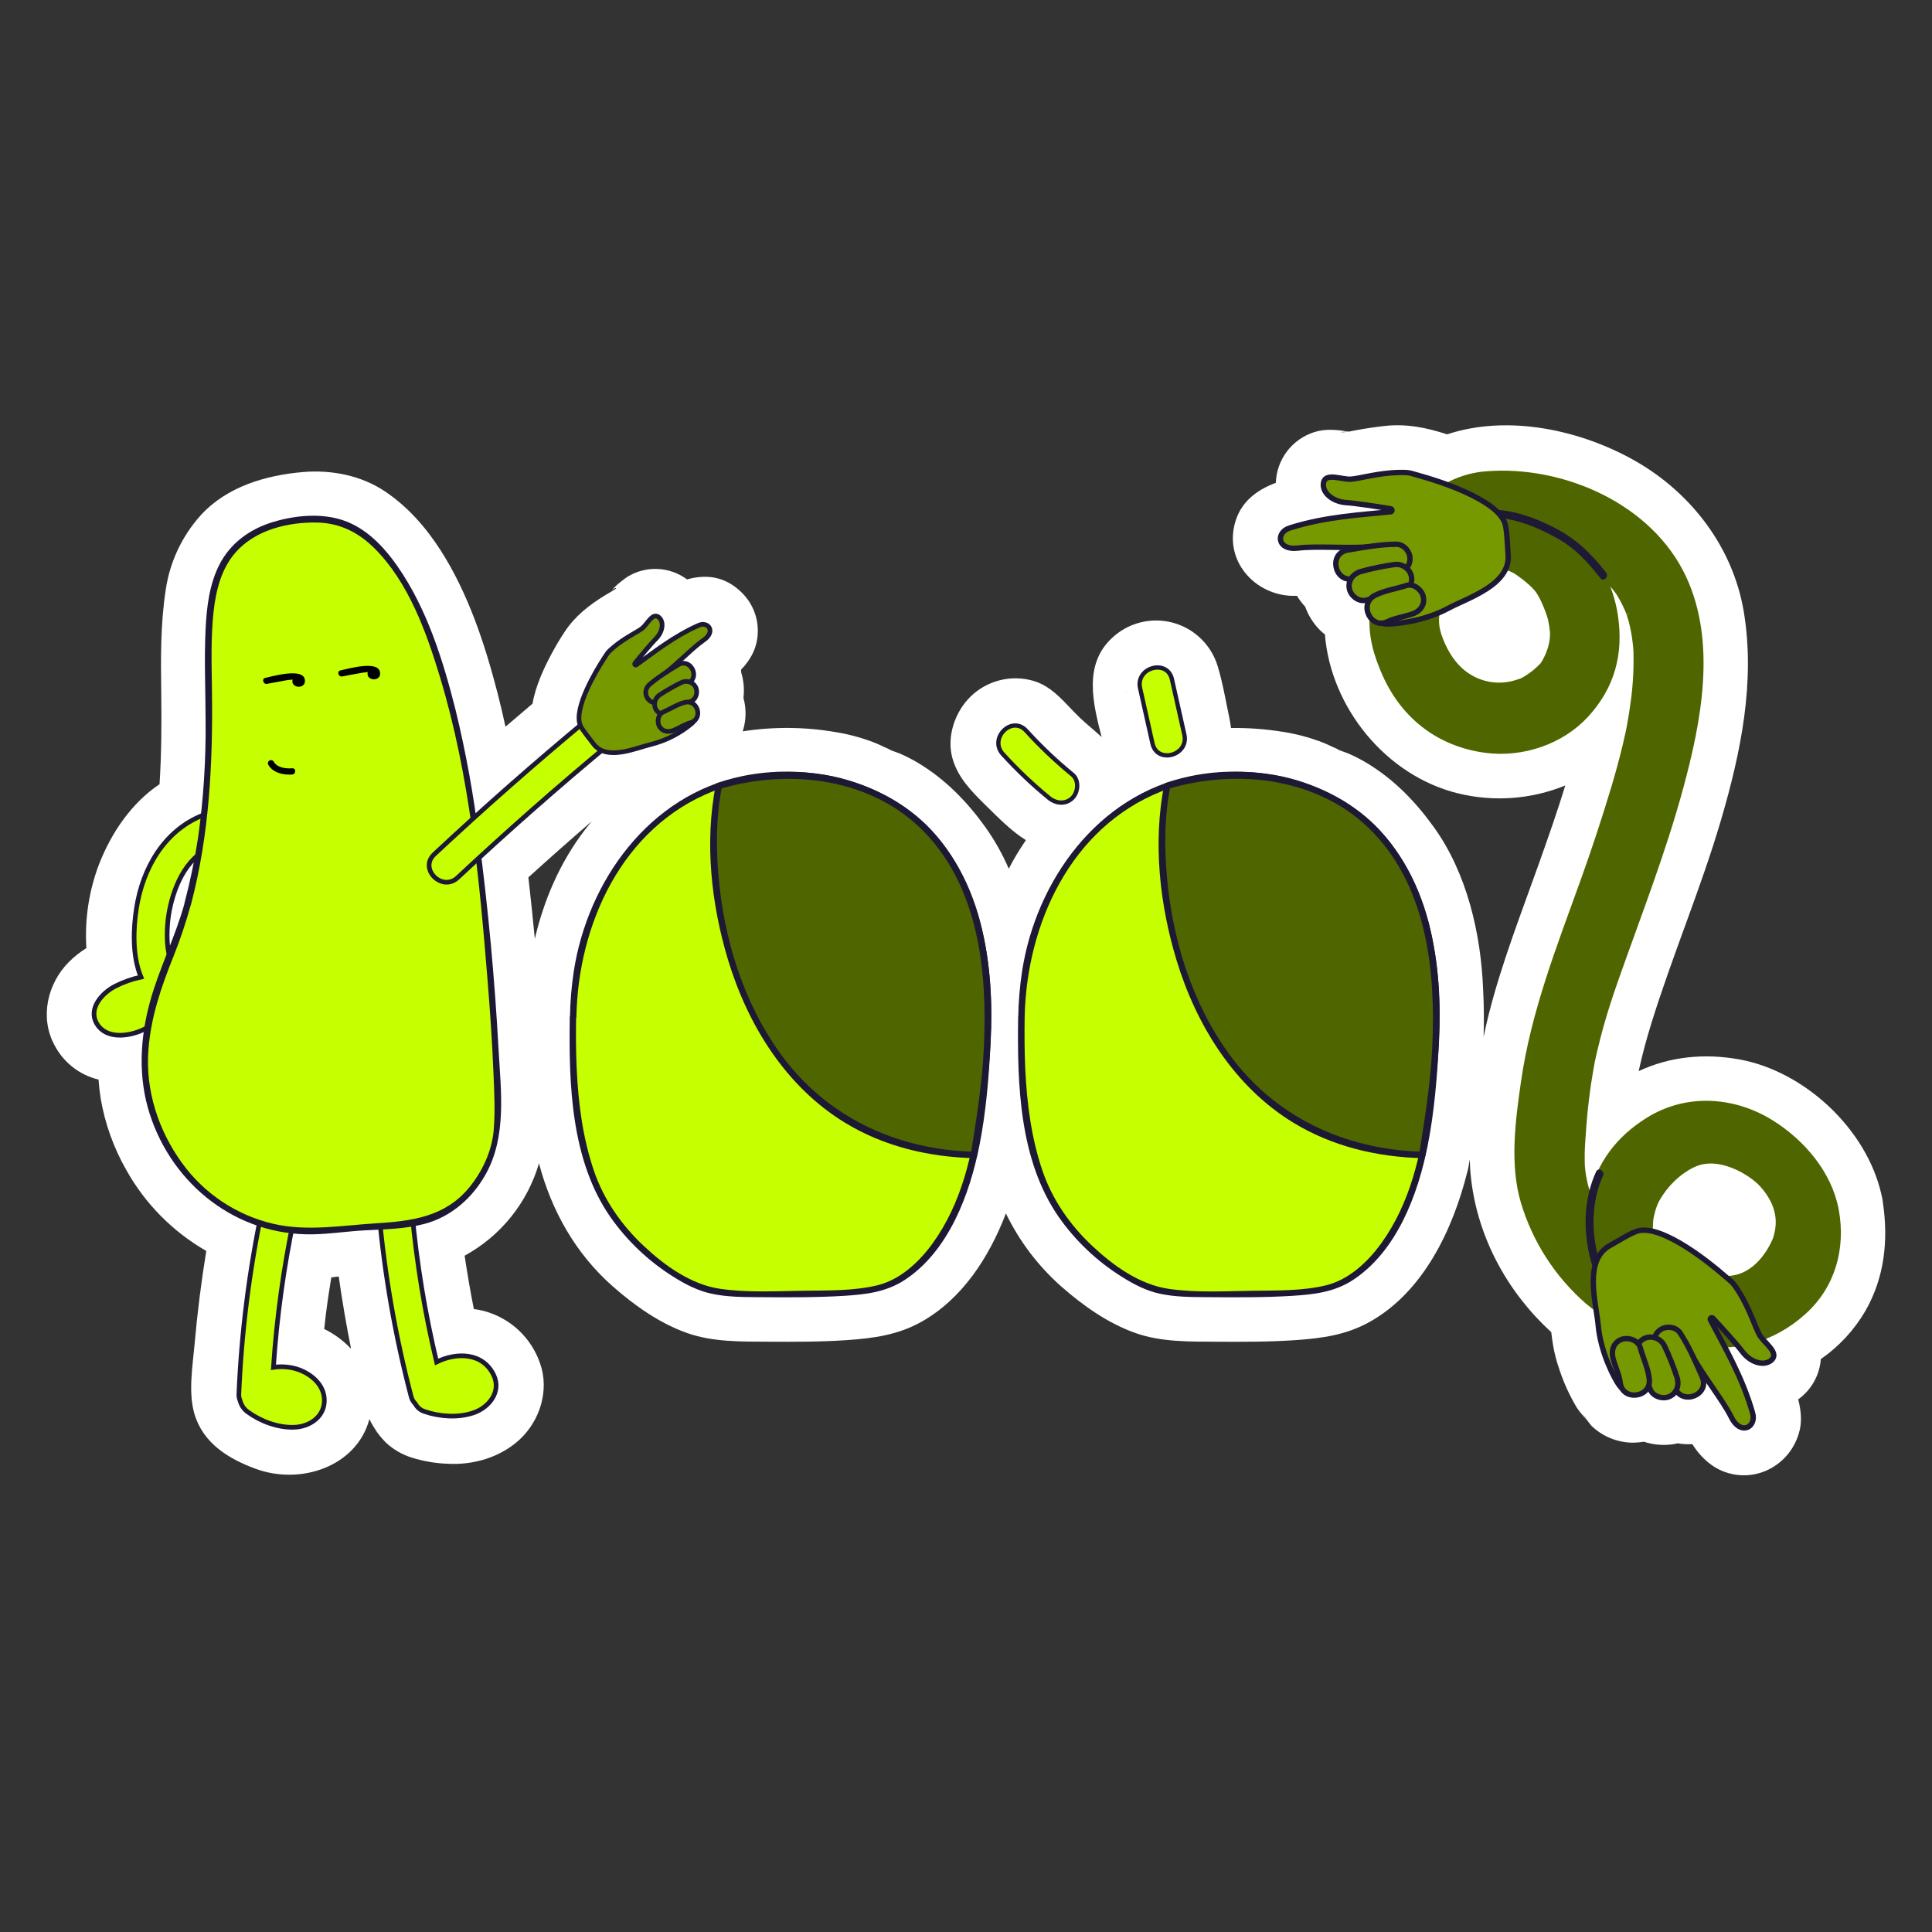 <svg width="1080" height="1080" viewBox="0 0 1080 1080" fill="none" xmlns="http://www.w3.org/2000/svg">
<rect x="0" y="0" width="1080" height="1080" fill="#333333" stroke="none"/>
<g clip-path="url(#clip0)">
<path d="M1052.56 672.328C1052.45 671.37 1052.3 670.388 1052.1 669.418C1052 668.848 1051.88 668.284 1051.72 667.729C1043.51 631.234 1008.87 598.824 972.226 592.2C953.051 588.739 933.589 590.511 916.056 598.752C916.056 598.5 916.152 598.237 916.212 597.985C918.081 589.373 920.406 580.858 923.007 572.438C934.871 533.978 950.762 496.897 962.099 458.246C973.16 420.542 981.274 381.22 974.79 341.959C968.798 306.158 945.621 275.712 914.402 257.83C883.915 240.379 843.192 231.48 808.942 242.798C797.593 239.098 786.244 236.726 773.96 238.127C768.591 238.738 763.174 239.517 757.913 240.523L754.102 241.265H754.042C747.499 240.307 741.399 239.493 734.868 241.493C728.753 243.393 723.38 247.148 719.496 252.236C715.611 257.324 713.407 263.495 713.189 269.891C702.403 273.963 693.235 280.671 690.143 293.151C684.642 315.273 703.398 334.113 725.005 333.059C726.308 335.234 727.843 337.262 729.583 339.108C731.326 343.969 734.098 348.397 737.708 352.091C738.632 353.018 739.612 353.886 740.644 354.69C743.904 395.653 774.907 433.621 814.946 443.466C834.926 448.4 855.959 446.865 875.01 439.082C870.648 453.323 865.699 467.397 860.785 481.278C850.683 509.76 839.537 537.955 832.143 567.311C831.112 571.4 830.178 575.5 829.339 579.612C829.614 570.785 829.543 561.945 829.075 553.142C827.877 522.001 820.039 488.022 801.512 462.354C791.181 447.981 779.149 435.585 763.893 426.422C760.629 424.475 757.242 422.738 753.755 421.224C752.952 420.877 742.466 417.248 750.028 419.559C746.433 418.481 743.149 416.529 739.685 415.164C732.566 412.387 725.17 410.38 717.623 409.175C707.879 407.579 698.015 406.833 688.142 406.947C687.926 405.151 687.626 403.354 687.255 401.534C685.242 392.036 683.6 382.07 680.807 372.788C679.084 366.84 675.852 361.439 671.424 357.107C666.997 352.775 661.524 349.661 655.538 348.065C649.551 346.47 643.254 346.447 637.256 348.001C631.258 349.554 625.764 352.63 621.306 356.93C605.727 371.77 610.904 393.018 615.83 412.026C611.767 408.205 607.273 404.731 603.33 400.923C595.433 393.281 588.613 383.723 577.516 380.561C571.45 378.832 565.035 378.728 558.915 380.261C552.796 381.794 547.188 384.908 542.654 389.293C533.762 397.892 528.98 411.966 532.48 424.099C535.584 434.878 543.206 442.484 550.959 450.125C557.766 456.809 565.34 464.618 573.49 469.648C569.958 474.762 566.756 480.095 563.902 485.614C560.385 477.437 556.011 469.657 550.851 462.402C540.521 448.029 528.477 435.633 513.221 426.47C509.959 424.525 506.577 422.789 503.095 421.272C502.292 420.925 491.794 417.296 499.356 419.607C495.76 418.529 492.489 416.577 489.025 415.212C481.905 412.438 474.509 410.431 466.963 409.223C449.825 406.29 432.324 406.157 415.143 408.828L415.407 408.073C417.163 402.222 417.226 395.993 415.587 390.107C416.172 385.32 415.739 380.463 414.316 375.854C414.316 375.363 414.316 374.872 414.256 374.369C419.745 368.656 423.484 361.889 423.628 353.049C423.685 348.875 422.868 344.734 421.23 340.893C419.591 337.052 417.167 333.597 414.113 330.748C404.885 321.968 394.471 321.01 384.056 323.885C379.388 320.419 373.805 318.397 367.999 318.07C362.192 317.742 356.417 319.122 351.388 322.04C350.189 322.699 343.838 327.25 341.8 330.305C343.25 328.352 346.246 328.077 342.915 329.993C342.423 330.269 341.956 330.568 341.465 330.856C341.361 331.056 341.273 331.264 341.201 331.478C341.265 331.267 341.349 331.063 341.453 330.868C340.362 331.502 339.272 332.137 338.193 332.796C329.397 338.186 321.535 344.33 315.795 352.966C313.326 356.667 311.001 360.511 308.904 364.416C304.278 372.92 299.46 383.089 297.675 393.365C292.617 397.629 287.584 401.917 282.575 406.229C281.192 399.841 279.686 393.477 278.057 387.137C270.986 359.853 261.698 331.658 246.407 307.787C238.078 294.816 228.143 283.425 215.32 274.766C202.041 265.807 185.359 262.537 169.54 263.867C148.58 265.627 126.853 272.011 112.208 288.025C101.726 299.668 94.922 314.149 92.65 329.646C89.69 348.81 89.882 367.889 90.133 387.209C90.361 404.3 90.277 421.356 89.187 438.376C73.475 448.904 62.258 465.48 55.355 483.135C49.678 498.069 47.271 514.047 48.297 529.99C44.781 532.173 41.524 534.749 38.59 537.667C26.498 549.777 22.123 568.701 30.404 584.139C32.884 588.948 36.372 593.166 40.63 596.506C44.888 599.846 49.817 602.23 55.08 603.495C55.331 606.956 55.715 610.465 56.278 614.047C58.67 628.07 63.497 641.568 70.539 653.931C81.065 672.834 96.543 688.515 115.312 699.289C112.492 716.536 110.315 733.863 108.781 751.27C107.69 763.703 105.185 778.028 108.625 790.185C113.419 806.677 127.584 815.421 142.768 821.014C168.114 830.428 199.429 819.757 206.499 793.299C208.045 796.575 209.993 799.645 212.3 802.438C205.553 794.413 213.498 804.366 215.895 806.582C220.024 810.379 224.949 813.207 230.312 814.858C236.644 816.828 243.207 817.963 249.834 818.236C264.359 819.134 279.603 814.75 290.388 804.797C301.821 794.245 307.166 777.249 301.977 762.338C299.578 755.201 295.446 748.77 289.949 743.621C284.453 738.473 277.764 734.768 270.483 732.837C268.641 732.36 266.772 731.996 264.886 731.748C263.903 726.801 262.969 721.83 262.118 716.848C261.267 711.865 260.5 706.919 259.721 701.948C269.708 696.497 278.52 689.13 285.654 680.27C292.788 671.41 298.102 661.23 301.294 650.314C308.245 676.664 321.667 700.714 342.555 719.099C354.803 729.879 368.753 739.772 384.284 745.234C398.785 750.312 414.772 749.941 429.944 750.025C444.408 750.097 458.921 750.133 473.362 749.139C488.234 748.12 502.004 746.264 515.175 738.838C537.945 726.01 552.913 702.834 562.308 678.317C569.814 693.818 580.314 707.683 593.203 719.111C605.463 729.891 619.413 739.784 634.944 745.246C649.433 750.324 665.432 749.953 680.592 750.037C695.057 750.109 709.569 750.145 724.01 749.151C738.883 748.132 752.664 746.276 765.823 738.85C795.699 722.082 812.166 687.348 820.195 655.249C820.462 654.426 820.67 653.585 820.818 652.733C821.058 651.188 821.321 649.643 821.585 648.11C821.705 651.991 821.957 655.883 822.436 659.764C826.439 692.63 842.953 722.561 867.161 744.683C867.436 747.078 867.748 749.474 868.143 751.786C868.898 756.323 870.041 760.786 871.559 765.128C874.027 772.721 877.339 780.013 881.434 786.867C883.088 789.466 885.401 791.658 887.054 794.197C881.578 785.657 888.037 795.395 889.655 797.048C895.917 803.071 904.262 806.447 912.952 806.474C914.96 806.439 916.962 806.258 918.944 805.935C925.08 807.96 931.653 808.267 937.951 806.821L939.149 807.025C941.433 807.329 943.741 807.413 946.04 807.276C948.541 811.353 951.728 814.967 955.46 817.96C959.819 821.41 965.021 823.634 970.528 824.403C976.035 825.171 981.648 824.456 986.786 822.332C991.22 820.468 995.189 817.652 998.412 814.084C1001.63 810.515 1004.03 806.281 1005.43 801.683C1007.54 795.323 1006.85 788.628 1005.21 782.256C1008.83 779.659 1011.84 776.299 1014.03 772.412C1016.21 768.526 1017.52 764.208 1017.85 759.762C1028 752.707 1036.5 743.528 1042.74 732.861C1053.51 714.045 1055.66 693.229 1052.56 672.328ZM298.969 524.792C297.874 513.334 296.676 501.887 295.374 490.453C307.022 479.889 318.795 469.473 330.691 459.204C329.385 460.809 328.09 462.426 326.832 464.067C312.99 482.189 304.122 502.921 298.969 524.792ZM629.839 387.915C629.695 387.556 629.539 387.209 629.419 386.837C629.515 386.813 629.659 387.269 629.839 387.915ZM181.237 742.898C181.776 737.58 182.435 732.263 183.202 726.993C182.219 733.448 183.706 723.567 183.873 722.465C184.293 719.662 184.748 716.86 185.204 714.081C186.402 713.937 187.6 713.782 188.859 713.614H189.362C191.272 727.14 193.568 740.595 196.253 753.977C191.951 749.416 186.865 745.664 181.237 742.898V742.898ZM896.69 765.655C896.462 766.17 896.222 766.697 896.007 767.224C896.174 766.745 896.402 766.218 896.642 765.751L896.69 765.655ZM755.037 241.217C754.822 241.202 754.605 241.202 754.39 241.217H754.306H755.037ZM753.839 241.217L752.892 241.397C750.507 241.876 746.48 241.517 753.851 241.253L753.839 241.217Z" fill="white"/>
<path d="M341.705 330.317C341.571 330.492 341.455 330.681 341.357 330.879V330.879C341.462 330.685 341.578 330.497 341.705 330.317V330.317Z" fill="white"/>
<path d="M275.911 768.542C269.859 756.109 255.358 755.786 244.057 761.355C237.535 733.998 232.961 706.213 230.371 678.209C229.305 666.483 210.813 666.363 211.904 678.209C215.027 712.868 221.04 747.207 229.88 780.866C230.26 782.303 231.027 783.608 232.097 784.639C232.644 785.69 233.394 786.623 234.303 787.383C235.212 788.144 236.263 788.717 237.394 789.071C245.723 791.909 255.874 792.664 264.358 789.861C273.263 786.999 280.525 778.004 275.911 768.542Z" fill="#C6FF00" stroke="#1D1935" stroke-width="2.6" stroke-miterlimit="10"/>
<path d="M181.286 781.825C180.663 772.243 171.015 765.895 162.327 764.434C159.192 763.905 155.993 763.873 152.847 764.338C154.718 736.306 158.567 708.442 164.364 680.952C166.761 669.358 149.013 664.411 146.556 676.041C139.346 710.091 134.985 744.681 133.517 779.453C133.481 780.69 133.727 781.918 134.236 783.046C134.885 785.605 136.433 787.846 138.598 789.358C145.681 794.497 155.232 798.078 164.101 797.862C173.197 797.706 181.933 791.73 181.286 781.825Z" fill="#C6FF00" stroke="#1D1935" stroke-width="2.6" stroke-miterlimit="10"/>
<path d="M124.648 462.223C123.449 457.827 117.96 453.91 113.287 455.779C91.715 464.378 79.731 485.494 76.292 507.7C74.494 519.151 73.895 534.35 78.808 546.195C73.813 547.257 68.978 548.968 64.427 551.286C57.117 555.035 48.98 563.826 54.229 572.426C59.478 581.025 71.953 579.396 79.731 575.791C83.799 573.905 87.599 571.489 91.032 568.605C92.439 567.324 93.679 565.871 94.723 564.281C95.698 563.809 96.576 563.159 97.312 562.365C98.995 561.571 100.354 560.221 101.159 558.544C104.61 554.591 105.197 547.824 99.433 544.171L99.133 543.992C98.777 543.669 98.441 543.325 98.127 542.961L97.983 542.794C97.923 542.686 97.851 542.554 97.731 542.363C97.384 541.776 97.048 541.165 96.725 540.578C96.184 539.739 95.81 538.804 95.622 537.823C95.083 536.087 94.651 534.326 94.28 532.541C93.081 526.708 93.225 518.264 94.28 511.425C96.593 496.993 103.484 479.482 118.176 473.625C122.814 471.745 126.098 467.409 124.648 462.223Z" fill="#C6FF00" stroke="#1D1935" stroke-width="2.6" stroke-miterlimit="10"/>
<path d="M104.97 505.317C132.929 400.887 96.653 328.987 138.693 300.206C152.08 291.043 173.651 288.875 185.563 291.007C238.569 300.505 258.918 420.266 262.933 446.484C273.035 512.431 280.334 612.657 277.517 634.276C275.72 648.05 263.137 679.443 230.18 683.778C212 686.174 195.606 685.91 186.846 687.192C156.166 691.707 125.007 680.868 105.018 657.165C87.809 636.803 78.916 610.909 81.277 585.493C84.681 549.022 95.383 541.153 104.97 505.317Z" fill="#C6FF00"/>
<path d="M106.707 505.844C117.109 466.427 119.027 426.374 118.487 385.807C118.296 371.183 117.792 356.403 119.398 341.827C120.693 330.185 123.653 318.112 131.49 309.045C142.6 296.193 160.995 291.762 177.401 292.109C189.961 292.385 200.483 297.667 209.303 306.482C228.418 325.538 238.389 353.457 246.023 378.729C262.681 433.824 268.061 492.202 272.663 549.357C274.018 566.126 275.156 582.822 275.839 599.59C276.283 610.37 276.894 621.329 275.947 632.084C274.928 643.583 269.512 655.069 262.189 663.944C248.659 680.281 230.072 682.629 210.01 683.85C191.015 685.048 171.577 688.486 152.774 684.114C132.1 679.279 113.891 667.096 101.542 649.835C88.575 631.869 81.361 609.735 82.919 587.481C84.249 568.617 90.109 551.789 97.06 534.434C100.791 525.083 103.992 515.53 106.647 505.82C106.758 505.366 106.689 504.887 106.452 504.484C106.216 504.08 105.831 503.785 105.381 503.661C104.93 503.536 104.449 503.592 104.039 503.816C103.628 504.04 103.322 504.415 103.184 504.862C98.055 523.666 89.066 541.069 83.901 559.802C78.233 580.39 77.094 602.273 83.71 622.766C96.532 662.531 132.533 690.773 174.789 689.995C184.496 689.815 194.203 688.282 203.922 687.779C214.924 687.192 226.489 687.036 237.19 684.186C252.099 680.293 264.095 669.705 271.513 656.41C283.353 635.175 279.998 609.998 278.703 586.679C276.558 547.153 272.867 507.724 267.726 468.523C264.794 444.561 260.472 420.79 254.783 397.33C247.784 369.399 238.724 340.198 222.066 316.363C215.415 306.853 207.146 297.834 196.516 292.744C183.106 286.324 166.556 287.618 152.714 291.774C139.747 295.642 128.662 303.643 122.526 315.86C116.989 326.867 115.527 339.479 114.928 351.624C114.077 368.919 114.928 386.263 114.928 403.558C115.135 425.272 113.717 446.972 110.686 468.475C108.815 480.714 106.29 492.844 103.124 504.814C102.987 505.289 103.045 505.798 103.284 506.231C103.524 506.663 103.925 506.983 104.4 507.119C104.875 507.256 105.385 507.198 105.818 506.959C106.251 506.72 106.57 506.319 106.707 505.844Z" fill="#1D1935"/>
<path d="M1026.39 676.448C1022.61 656.003 1007.53 638.373 990.155 627.545C968.979 614.37 942.614 612.729 921.162 626.228C904.816 636.504 894.21 650.182 889.152 670.544C887.416 667.089 886.204 663.396 885.557 659.584C884.786 656.042 884.384 652.43 884.359 648.805C884.215 642.589 884.778 636.348 885.234 630.144C885.992 619.392 887.304 608.686 889.164 598.069C889.368 596.871 889.584 595.674 889.811 594.476C889.811 594.248 890.087 593.134 890.219 592.428C890.351 591.721 890.59 590.727 890.638 590.511C890.89 589.385 891.154 588.248 891.417 587.122C892.52 582.411 893.718 577.736 895.013 573.096C897.529 564.221 900.417 555.454 903.485 546.746C915.961 511.329 929.695 476.392 939.522 440.089C949.528 403.151 958.085 359.421 941.235 323.142C922.564 282.935 873.597 261.567 830.874 264.945C805.084 266.981 788.45 285.51 778.143 307.62C773.098 318.399 769.035 329.921 767.453 341.767C765.8 354.223 769.299 365.949 774.344 377.196C784.938 400.767 804.856 416.026 830.67 419.368C850.911 421.979 872.71 414.769 886.6 399.689C901.16 383.843 906.098 365.494 902.958 344.318C901.701 336.01 899.094 327.963 895.24 320.495C896.211 321.406 897.17 322.34 898.092 323.298C899.674 324.939 901.184 326.64 902.599 328.412C903.318 329.299 903.989 330.209 904.672 331.119C904.768 331.251 904.983 331.562 905.175 331.874C907.282 335.355 909.106 339 910.628 342.773C910.448 342.498 911.683 346.067 911.91 346.965C912.446 349.065 912.909 351.177 913.3 353.301C913.692 355.425 914.007 357.605 914.247 359.841C914.331 360.583 914.403 361.338 914.475 362.092C914.475 362.44 914.583 363.53 914.607 364.272C914.867 373.548 914.37 382.829 913.121 392.024C912.529 396.623 911.806 401.206 910.951 405.774L910.64 407.438C910.508 408.085 910.292 409.163 910.232 409.415C909.717 411.81 909.154 414.289 908.579 416.709C906.709 424.542 904.576 432.279 902.275 440.029C896.97 457.715 891.186 475.262 884.922 492.669C871.644 529.583 857.358 565.73 851.738 604.764C848.634 626.323 845.35 650.793 851.642 671.957C858.09 693.426 870.454 712.647 887.319 727.424C903.965 741.653 926.135 747.989 947.491 750.588C957.833 751.857 968.715 752.528 978.866 749.737C989.616 746.712 999.526 741.258 1007.83 733.796C1024.37 719.219 1030.36 697.912 1026.39 676.448ZM862.392 371.698C859.097 375.237 855.242 378.211 850.983 380.502C850.779 380.621 846.908 381.867 846.189 382.035C838.667 384.019 830.679 383.197 823.719 379.723C820.579 378.094 810.165 372.848 804.077 354.439V354.295C802.896 350.532 802.617 346.544 803.262 342.653C804.257 337.24 806.45 331.874 808.463 326.783C809.242 324.807 810.045 322.843 810.86 320.903C811.339 319.813 811.843 318.711 812.358 317.633C812.646 317.118 812.933 316.603 813.209 316.076C814.407 314.159 815.498 312.231 816.804 310.386C818.197 312.046 819.946 313.372 821.921 314.266C823.895 315.159 826.046 315.598 828.213 315.549C830.646 315.419 833.085 315.463 835.511 315.68C836.554 315.776 837.633 315.908 838.675 316.088L839.73 316.423C842.394 317.019 844.958 317.999 847.34 319.333C848.646 320.112 855.561 324.927 859.168 329.311C863.063 334.042 866.466 344.522 866.754 345.767C867.297 348.246 867.697 350.753 867.952 353.277C867.952 353.397 867.952 353.493 867.952 353.577C868.276 362.931 863.015 370.8 862.392 371.698ZM922.073 694.726C922.073 694.726 922.073 694.642 922.073 694.522C922.087 694.589 922.087 694.659 922.073 694.726V694.726ZM921.941 692.857C921.773 691.66 921.845 692.115 921.941 692.857V692.857ZM964.437 714.788C959.576 714.67 954.724 714.306 949.9 713.698C947.503 713.398 945.106 713.015 942.637 712.632L940.96 712.32C939.761 712.057 938.647 711.781 937.496 711.494C933.098 710.381 928.778 708.976 924.565 707.29L921.917 706.092C922.805 703.225 923.006 700.189 922.504 697.229C922.372 696.462 922.253 695.684 922.169 694.905C922.169 694.726 922.169 694.534 922.169 694.354C922.288 692.426 922.504 683.335 922.624 682.377C922.624 682.15 922.804 681.179 922.9 680.521C922.996 679.862 923.343 678.604 923.403 678.377C923.956 675.843 924.805 673.383 925.932 671.047C933.122 658.039 943.584 652.266 946.964 650.865C961.417 644.337 979.201 655.847 984.798 661.92C997.98 676.293 993.738 688.486 992.551 692.654C992.456 692.69 984.306 715.195 964.401 714.788H964.437Z" fill="#4F6600" stroke="#4F6600" stroke-width="3" stroke-miterlimit="10"/>
<path d="M320.3 568.401C319.821 598.344 321.163 628.743 330.739 656.171C340.314 683.599 363.012 705.337 386.381 717.363C396.124 722.369 407.125 723.208 420.476 723.351C444.108 723.507 481.871 723.89 494.43 719.255C526.787 707.278 544.272 661.237 548.191 623.305C551.786 588.894 569.199 480.069 487.934 443.478C462.555 432.075 433.961 429.997 407.197 437.609C370.046 447.886 321.583 488.692 320.3 568.401Z" fill="#C6FF00"/>
<path d="M318.503 568.401C317.963 605.902 319.018 648.457 341.273 680.425C350.65 693.756 362.601 705.077 376.422 713.722C383.145 717.962 390.096 721.579 397.993 723.244C406.382 725.028 415.047 725.064 423.592 725.124C439.662 725.22 455.769 725.376 471.828 724.381C483.956 723.627 495.413 722.297 505.791 715.482C530.31 699.349 542.091 667.669 547.543 640.121C551.199 621.628 552.805 602.129 553.703 583.301C554.806 560.604 553.775 537.464 547.975 515.39C541.851 492.058 529.855 470.199 510.716 455.072C484.135 434.064 448.039 427.093 415.143 433.812C363.012 444.472 328.641 492.238 320.768 542.806C319.481 551.288 318.76 559.847 318.611 568.425C318.611 570.737 322.206 570.737 322.206 568.425C323.201 516.623 347.732 462.606 398.365 442.424C429.272 430.111 466.195 432.95 495.149 449.095C516.577 461.073 531.892 480.536 540.293 503.376C553.859 540.255 551.079 580.378 546.812 618.67C543.84 645.343 537.453 672.663 521.502 694.833C513.904 705.385 503.25 715.434 490.235 718.536C477.221 721.639 463.223 721.339 449.981 721.519C434.401 721.722 417.935 722.717 402.488 720.441C386.261 718.045 371.592 707.493 359.86 696.486C347.492 684.904 337.569 670.723 332.069 654.638C325.801 636.288 323.272 616.885 322.386 597.59C321.93 587.852 321.906 578.115 322.05 568.377C322.134 566.09 318.539 566.09 318.503 568.401Z" fill="#1D1935"/>
<path d="M560.595 421.548C568.589 430.339 577.217 438.533 586.409 446.065C590.268 449.215 595.708 449.826 599.483 446.065C602.743 442.807 603.354 436.184 599.483 433.01C590.285 425.481 581.653 417.286 573.658 408.492C565.64 399.677 552.601 412.768 560.595 421.548V421.548Z" fill="#C6FF00" stroke="#1D1935" stroke-width="2.4" stroke-miterlimit="10"/>
<path d="M637.317 384.658L644.255 415.631C646.856 427.225 664.628 422.326 662.064 410.732L655.125 379.747C652.536 368.165 634.752 373.064 637.317 384.658Z" fill="#C6FF00" stroke="#1D1935" stroke-width="2.4" stroke-miterlimit="10"/>
<path d="M255.815 490.609C283.546 464.69 312.032 439.613 341.273 415.379C350.429 407.786 337.307 394.79 328.211 402.324C298.993 426.558 270.507 451.635 242.752 477.553C234.039 485.686 247.126 498.717 255.815 490.609Z" fill="#C6FF00" stroke="#1D1935" stroke-width="2.6" stroke-miterlimit="10"/>
<path d="M390.564 349.552C376.675 355.66 364.978 365.051 355.726 371.674C355.605 371.76 355.455 371.798 355.307 371.782C355.159 371.766 355.022 371.696 354.921 371.585C354.821 371.475 354.765 371.331 354.763 371.182C354.761 371.033 354.814 370.889 354.912 370.776C357.979 366.919 364.499 359.158 366.368 357.361C370.934 352.93 371.222 346.929 367.89 344.785C364.559 342.641 361.731 349.073 359.058 351.181C356.386 353.289 349.099 356.655 342.951 361.877C339.224 365.039 339.704 365.003 337.031 369.063C333.688 374.201 320.253 396.24 324.472 405.726C325.67 408.313 330.835 414.529 331.662 415.703C338.925 425.811 355.81 417.99 364.019 416.086C372.389 413.948 380.171 409.957 386.789 404.408C391.883 399.617 388.767 394.335 383.542 392.431C386.034 390.526 389.953 387.185 388.407 384.55C387.716 383.213 386.633 382.118 385.303 381.412C390.792 376.525 383.542 368.859 376.651 373.123C374.865 374.225 372.768 375.734 371.006 376.848C377.849 371.902 387.077 362.116 393.249 357.876C400.355 353.061 395.873 347.216 390.564 349.552Z" fill="#779900" stroke="#1D1935" stroke-width="2.6" stroke-miterlimit="10"/>
<path d="M379.022 371.698C373.366 375.183 367.685 378.609 362.676 383.005C361.67 384.016 361.07 385.36 360.988 386.783C360.906 388.207 361.349 389.611 362.233 390.73C364.21 393.125 367.026 393.449 369.879 392.215L370.514 391.94C371.385 391.538 372.106 390.872 372.575 390.035C376.55 387.056 380.704 384.324 385.014 381.855C391.486 377.818 385.542 367.638 379.022 371.698Z" fill="#779900" stroke="#1D1935" stroke-width="2.6" stroke-miterlimit="10"/>
<path d="M388.694 383.783C387.882 382.449 386.581 381.484 385.067 381.095C383.554 380.705 381.948 380.922 380.593 381.699C376.498 383.705 372.535 385.969 368.728 388.478C364.558 391.245 365.061 397.845 370.154 399.258L370.789 399.426C371.923 399.795 373.147 399.776 374.269 399.372C375.391 398.969 376.347 398.204 376.985 397.198C380.085 395.254 383.285 393.475 386.573 391.868C389.461 390.443 390.228 386.382 388.694 383.783Z" fill="#779900" stroke="#1D1935" stroke-width="2.6" stroke-miterlimit="10"/>
<path d="M382.787 392.646C378.532 393.736 374.745 396.311 370.743 398.036C367.806 399.234 367.147 403.594 368.621 406.097C370.407 409.115 373.787 409.451 376.735 408.181C379.946 406.804 383.182 404.696 385.843 404.025C393.249 402.132 390.193 390.754 382.787 392.646Z" fill="#779900" stroke="#1D1935" stroke-width="2.6" stroke-miterlimit="10"/>
<path d="M897.804 320.028C889.415 309.464 881.386 301.415 869.27 295.151C854.889 287.749 838.938 282.539 822.736 285.857C819.907 286.432 821.106 290.768 823.934 290.181C840.173 286.851 856.531 293.127 870.552 300.96C880.739 306.626 887.486 314.219 894.628 323.226C896.426 325.49 899.59 322.292 897.804 320.052V320.028Z" fill="#1E1A35"/>
<path d="M725.629 306.362C735.947 305.068 754.571 306.757 766.231 305.584C763.367 306.051 759.808 306.422 756.943 306.913C745.846 308.829 745.379 323.478 755.589 323.49C754.852 325.447 754.735 327.584 755.254 329.61C756.069 333.778 763.223 333.646 767.573 333.335C763.978 340.162 765.524 348.474 775.267 348.81C779.138 348.941 795.64 347.612 809.734 339.958C820.028 334.365 844.787 326.963 843.013 309.764C842.81 307.751 842.498 296.505 841.324 292.732C837.009 278.958 802.663 268.466 794.466 266.202C787.91 264.406 788.474 263.998 781.643 264.142C770.438 264.382 759.796 267.592 755.038 267.867C750.28 268.143 741.376 264.274 739.962 269.352C738.464 274.646 744.312 280.611 753.144 281.018C756.74 281.186 770.689 283.234 777.436 284.42C777.634 284.453 777.814 284.556 777.944 284.709C778.074 284.863 778.145 285.057 778.145 285.258C778.145 285.459 778.074 285.653 777.944 285.807C777.814 285.96 777.634 286.063 777.436 286.096C761.713 287.725 740.909 288.743 720.835 295.187C713.105 297.643 713.836 307.847 725.629 306.362Z" fill="#779900" stroke="#1D1935" stroke-width="3" stroke-miterlimit="10"/>
<path d="M753.169 307.536C762.264 305.955 771.324 304.278 780.588 304.23C784.639 304.23 787.994 308.063 788.174 311.872C788.378 316.231 785.622 319.154 781.595 320.435L780.672 320.735C779.4 321.131 778.034 321.106 776.777 320.663C769.898 320.998 763.079 322.424 756.296 323.609C745.906 325.418 742.694 309.416 753.169 307.536Z" fill="#779900" stroke="#1D1935" stroke-width="3" stroke-miterlimit="10"/>
<path d="M754.294 329.047C753.395 324.436 756.499 320.663 760.802 319.465C766.906 317.771 773.115 316.479 779.389 315.597C786.268 314.614 791.828 321.944 787.778 328.089L787.287 328.855C786.442 330.28 785.149 331.385 783.61 331.999C782.071 332.612 780.371 332.698 778.778 332.245C773.76 333.066 768.788 334.146 763.882 335.479C759.639 336.665 755.085 333.155 754.294 329.047Z" fill="#779900" stroke="#1D1935" stroke-width="3" stroke-miterlimit="10"/>
<path d="M768.591 332.82C774.008 330.041 780.324 329.227 786.076 327.334C790.295 325.945 794.944 329.814 795.664 333.766C796.61 338.557 793.399 342.006 789.156 343.348C784.554 344.857 779.245 345.66 775.854 347.396C766.482 352.307 759.16 337.671 768.591 332.82Z" fill="#779900" stroke="#1D1935" stroke-width="3" stroke-miterlimit="10"/>
<path d="M912.486 738.383C904.804 727.484 897.445 717.327 893.802 704.296C889.548 689.037 889.416 671.825 896.103 657.225C897.302 654.614 893.431 652.326 892.232 654.961C885.545 669.525 884.946 686.246 888.517 701.744C891.969 716.74 899.878 728.274 908.603 740.647C910.257 743.042 914.151 740.754 912.486 738.383V738.383Z" fill="#1E1A35"/>
<path d="M979.74 790.005C974.048 769.727 963.418 751.809 956.12 737.808C956.033 737.626 956.014 737.419 956.066 737.225C956.118 737.03 956.237 736.86 956.402 736.745C956.568 736.63 956.769 736.577 956.969 736.597C957.17 736.616 957.357 736.705 957.498 736.85C962.208 741.82 971.615 752.336 973.724 755.235C978.937 762.361 987.135 763.942 990.742 759.774C994.157 755.81 986.044 750.468 983.659 746.384C981.274 742.3 978.075 731.628 972.094 722.154C968.499 716.405 968.415 717.075 963.298 712.572C956.887 706.979 929.191 684.138 915.362 688.138C911.563 689.228 901.999 695.181 900.214 696.115C884.886 704.128 892.352 728.849 893.371 740.515C894.737 756.457 902.742 770.973 904.983 774.123C910.64 782.064 918.454 778.806 922.145 772.015C924.29 775.8 928.137 781.848 932.056 780.232C934.023 779.558 935.74 778.306 936.981 776.638C942.614 785.13 954.586 776.638 950.068 766.362C948.869 763.703 947.239 760.529 946.053 757.882C951.506 768.254 963.19 782.843 967.792 792.161C973.017 802.785 981.921 797.766 979.74 790.005Z" fill="#779900" stroke="#1D1935" stroke-width="3" stroke-miterlimit="10"/>
<path d="M951.577 769.823C947.874 761.367 944.279 752.899 939.21 745.138C936.993 741.76 931.935 741.078 928.664 743.03C924.901 745.27 923.978 749.174 925.068 753.247L925.332 754.169C925.707 755.446 926.48 756.57 927.537 757.379C931.049 763.368 933.625 769.775 936.381 776.076C940.66 785.753 955.832 779.573 951.577 769.823Z" fill="#779900" stroke="#1D1935" stroke-width="3" stroke-miterlimit="10"/>
<path d="M933.002 780.759C937.352 778.974 938.838 774.255 937.46 769.979C935.505 763.975 933.168 758.102 930.461 752.396C927.477 746.12 918.309 745.521 915.373 752.253L915.014 753.079C914.289 754.567 914.078 756.254 914.414 757.875C914.75 759.496 915.614 760.96 916.871 762.038C918.94 766.683 920.764 771.432 922.336 776.267C923.69 780.495 929.131 782.352 933.002 780.759Z" fill="#779900" stroke="#1D1935" stroke-width="3" stroke-miterlimit="10"/>
<path d="M921.964 770.913C921.305 764.925 918.489 759.152 916.907 753.319C915.709 749.019 909.944 747.33 906.217 748.827C901.711 750.672 900.585 755.259 901.759 759.607C903.042 764.29 905.354 769.189 905.714 772.937C906.876 783.418 923.127 781.453 921.964 770.913Z" fill="#779900" stroke="#1D1935" stroke-width="3" stroke-miterlimit="10"/>
<path d="M149.275 382.274L158.419 380.585C160.056 380.227 161.719 379.999 163.392 379.903C163.95 379.82 164.519 379.841 165.07 379.963C166.16 379.963 166.664 380.478 166.592 381.52C168.785 381.017 167.85 377.639 165.657 378.142C165.102 378.254 164.595 378.532 164.202 378.94C163.81 379.348 163.551 379.866 163.462 380.425C163.372 380.983 163.455 381.556 163.699 382.066C163.944 382.577 164.338 383 164.83 383.28C166.832 384.634 170.223 383.795 170.451 381.052C171.146 372.405 151.66 378.298 148.352 378.909C146.135 379.316 147.07 382.681 149.275 382.274V382.274Z" fill="black"/>
<path d="M191.303 378.13C194.347 377.567 197.391 376.932 200.447 376.441C202.082 376.072 203.746 375.839 205.42 375.746C205.978 375.665 206.547 375.685 207.098 375.806C208.188 375.806 208.692 376.333 208.608 377.363C210.801 376.86 209.866 373.483 207.673 373.986C207.118 374.098 206.611 374.376 206.218 374.784C205.826 375.192 205.567 375.71 205.478 376.268C205.388 376.827 205.471 377.4 205.715 377.91C205.96 378.42 206.354 378.844 206.846 379.124C208.848 380.477 212.251 379.639 212.467 376.908C213.162 368.249 193.688 374.141 190.368 374.752C188.163 375.16 189.098 378.537 191.303 378.13Z" fill="black"/>
<path d="M149.995 427.548C152.596 432.052 158.504 433.345 163.345 432.962C165.574 432.794 165.586 429.297 163.345 429.477C159.75 429.752 154.957 429.189 153.015 425.776C152.899 425.577 152.744 425.404 152.561 425.266C152.377 425.127 152.168 425.026 151.946 424.968C151.723 424.91 151.491 424.897 151.264 424.928C151.036 424.96 150.817 425.036 150.618 425.153C150.42 425.269 150.247 425.423 150.108 425.607C149.969 425.79 149.868 425.999 149.81 426.222C149.752 426.444 149.739 426.676 149.771 426.903C149.802 427.131 149.879 427.35 149.995 427.548Z" fill="black"/>
<path d="M401.841 439.31C389.474 501.017 414.425 642.924 544.452 645.619C544.452 645.619 547.748 625.018 549.006 615.975C551.893 595.079 552.815 573.959 551.763 552.891C549.054 499.22 525.458 458.605 487.923 443.43C456.884 428.315 422.25 433.106 401.841 439.31Z" fill="#4F6600"/>
<path d="M400.104 438.831C393.788 470.906 397.599 505.652 407.019 536.721C418.068 573.108 439.28 607.387 472.26 627.545C494 640.852 519.094 646.781 544.417 647.415C544.81 647.413 545.192 647.283 545.505 647.045C545.818 646.808 546.046 646.476 546.155 646.098C552.89 603.914 559.086 559.861 548.42 517.761C543.626 499.029 535.393 480.943 522.642 466.259C509.891 451.575 493.041 441.909 474.645 436.292C450.941 429.033 424.923 430.555 401.362 437.585C399.145 438.244 400.092 441.705 402.321 441.047C441.449 429.381 487.84 434.926 517.093 465.528C547.509 497.376 552.015 544.231 549.966 586.104C548.995 605.962 545.819 625.545 542.679 645.14L544.417 643.822C501.49 642.744 462.254 624.575 436.703 589.589C415.468 560.532 404.502 524.397 401.566 488.788C400.224 472.511 400.368 455.863 403.567 439.789C404.023 437.573 400.547 436.567 400.104 438.831Z" fill="#1D1935"/>
<path d="M570.937 568.401C570.457 598.344 571.812 628.743 581.375 656.171C590.938 683.599 613.648 705.338 637.005 717.363C646.736 722.369 657.738 723.208 671.1 723.351C694.733 723.507 732.483 723.89 745.042 719.255C777.399 707.278 794.884 661.237 798.803 623.305C802.398 588.894 819.811 480.069 738.559 443.478C713.183 432.066 684.59 429.975 657.822 437.573C620.695 447.886 572.243 488.692 570.937 568.401Z" fill="#C6FF00"/>
<path d="M569.151 568.401C568.611 605.902 569.678 648.457 591.921 680.425C601.299 693.759 613.255 705.08 627.082 713.722C633.805 717.962 640.756 721.579 648.582 723.244C656.971 725.028 665.635 725.064 674.18 725.124C690.251 725.22 706.369 725.376 722.416 724.381C734.556 723.627 746.013 722.297 756.379 715.482C780.899 699.349 792.691 667.669 798.132 640.121C801.787 621.628 803.393 602.129 804.304 583.301C805.394 560.604 804.304 537.464 798.575 515.39C792.451 492.058 780.443 470.199 761.304 455.072C734.736 434.064 698.639 427.093 665.743 433.812C613.6 444.472 579.229 492.238 571.368 542.806C570.077 551.288 569.352 559.847 569.199 568.425C569.199 570.737 572.794 570.737 572.794 568.425C573.896 516.611 598.44 462.63 649.109 442.448C680.028 430.135 716.939 432.974 745.905 449.119C767.321 461.097 782.636 480.56 791.049 503.4C804.615 540.278 801.835 580.402 797.568 618.694C794.596 645.367 788.197 672.687 772.246 694.857C764.648 705.409 753.994 715.458 740.991 718.56C727.989 721.663 713.979 721.363 700.725 721.543C685.145 721.746 668.679 722.741 653.231 720.465C637.005 718.069 622.348 707.517 610.616 696.51C598.248 684.928 588.325 670.747 582.825 654.662C576.545 636.312 574.028 616.909 573.13 597.614C572.674 587.876 572.662 578.139 572.794 568.401C572.782 566.09 569.187 566.09 569.151 568.401Z" fill="#1D1935"/>
<path d="M652.49 439.31C640.122 501.017 665.073 642.924 795.101 645.619C795.101 645.619 798.397 625.018 799.655 615.975C802.561 595.081 803.492 573.959 802.435 552.891C799.739 499.22 776.142 458.605 738.608 443.43C707.557 428.315 672.899 433.106 652.49 439.31Z" fill="#4F6600"/>
<path d="M650.763 438.831C644.447 470.906 648.246 505.652 657.678 536.721C668.727 573.108 689.927 607.387 722.919 627.545C744.707 640.852 769.741 646.781 795.04 647.415C795.434 647.417 795.817 647.288 796.131 647.05C796.445 646.812 796.672 646.477 796.778 646.098C803.513 603.914 809.708 559.861 799.055 517.761C794.261 499.029 786.028 480.943 773.265 466.259C760.502 451.575 743.604 441.873 725.268 436.256C701.576 428.997 675.558 430.519 651.985 437.549C649.78 438.208 650.715 441.669 652.944 441.011C692.072 429.345 738.475 434.89 767.716 465.492C798.132 497.34 802.65 544.195 800.601 586.068C799.618 605.926 796.442 625.509 793.314 645.104L795.04 643.786C752.113 642.708 712.877 624.539 687.326 589.553C666.103 560.496 655.125 524.361 652.201 488.752C650.859 472.475 651.003 455.827 654.202 439.753C654.67 437.573 651.23 436.567 650.763 438.831Z" fill="#1D1935"/>
</g>
<defs>
<clipPath id="clip0">
<rect width="1080" height="1080" fill="white"/>
</clipPath>
</defs>
</svg>
